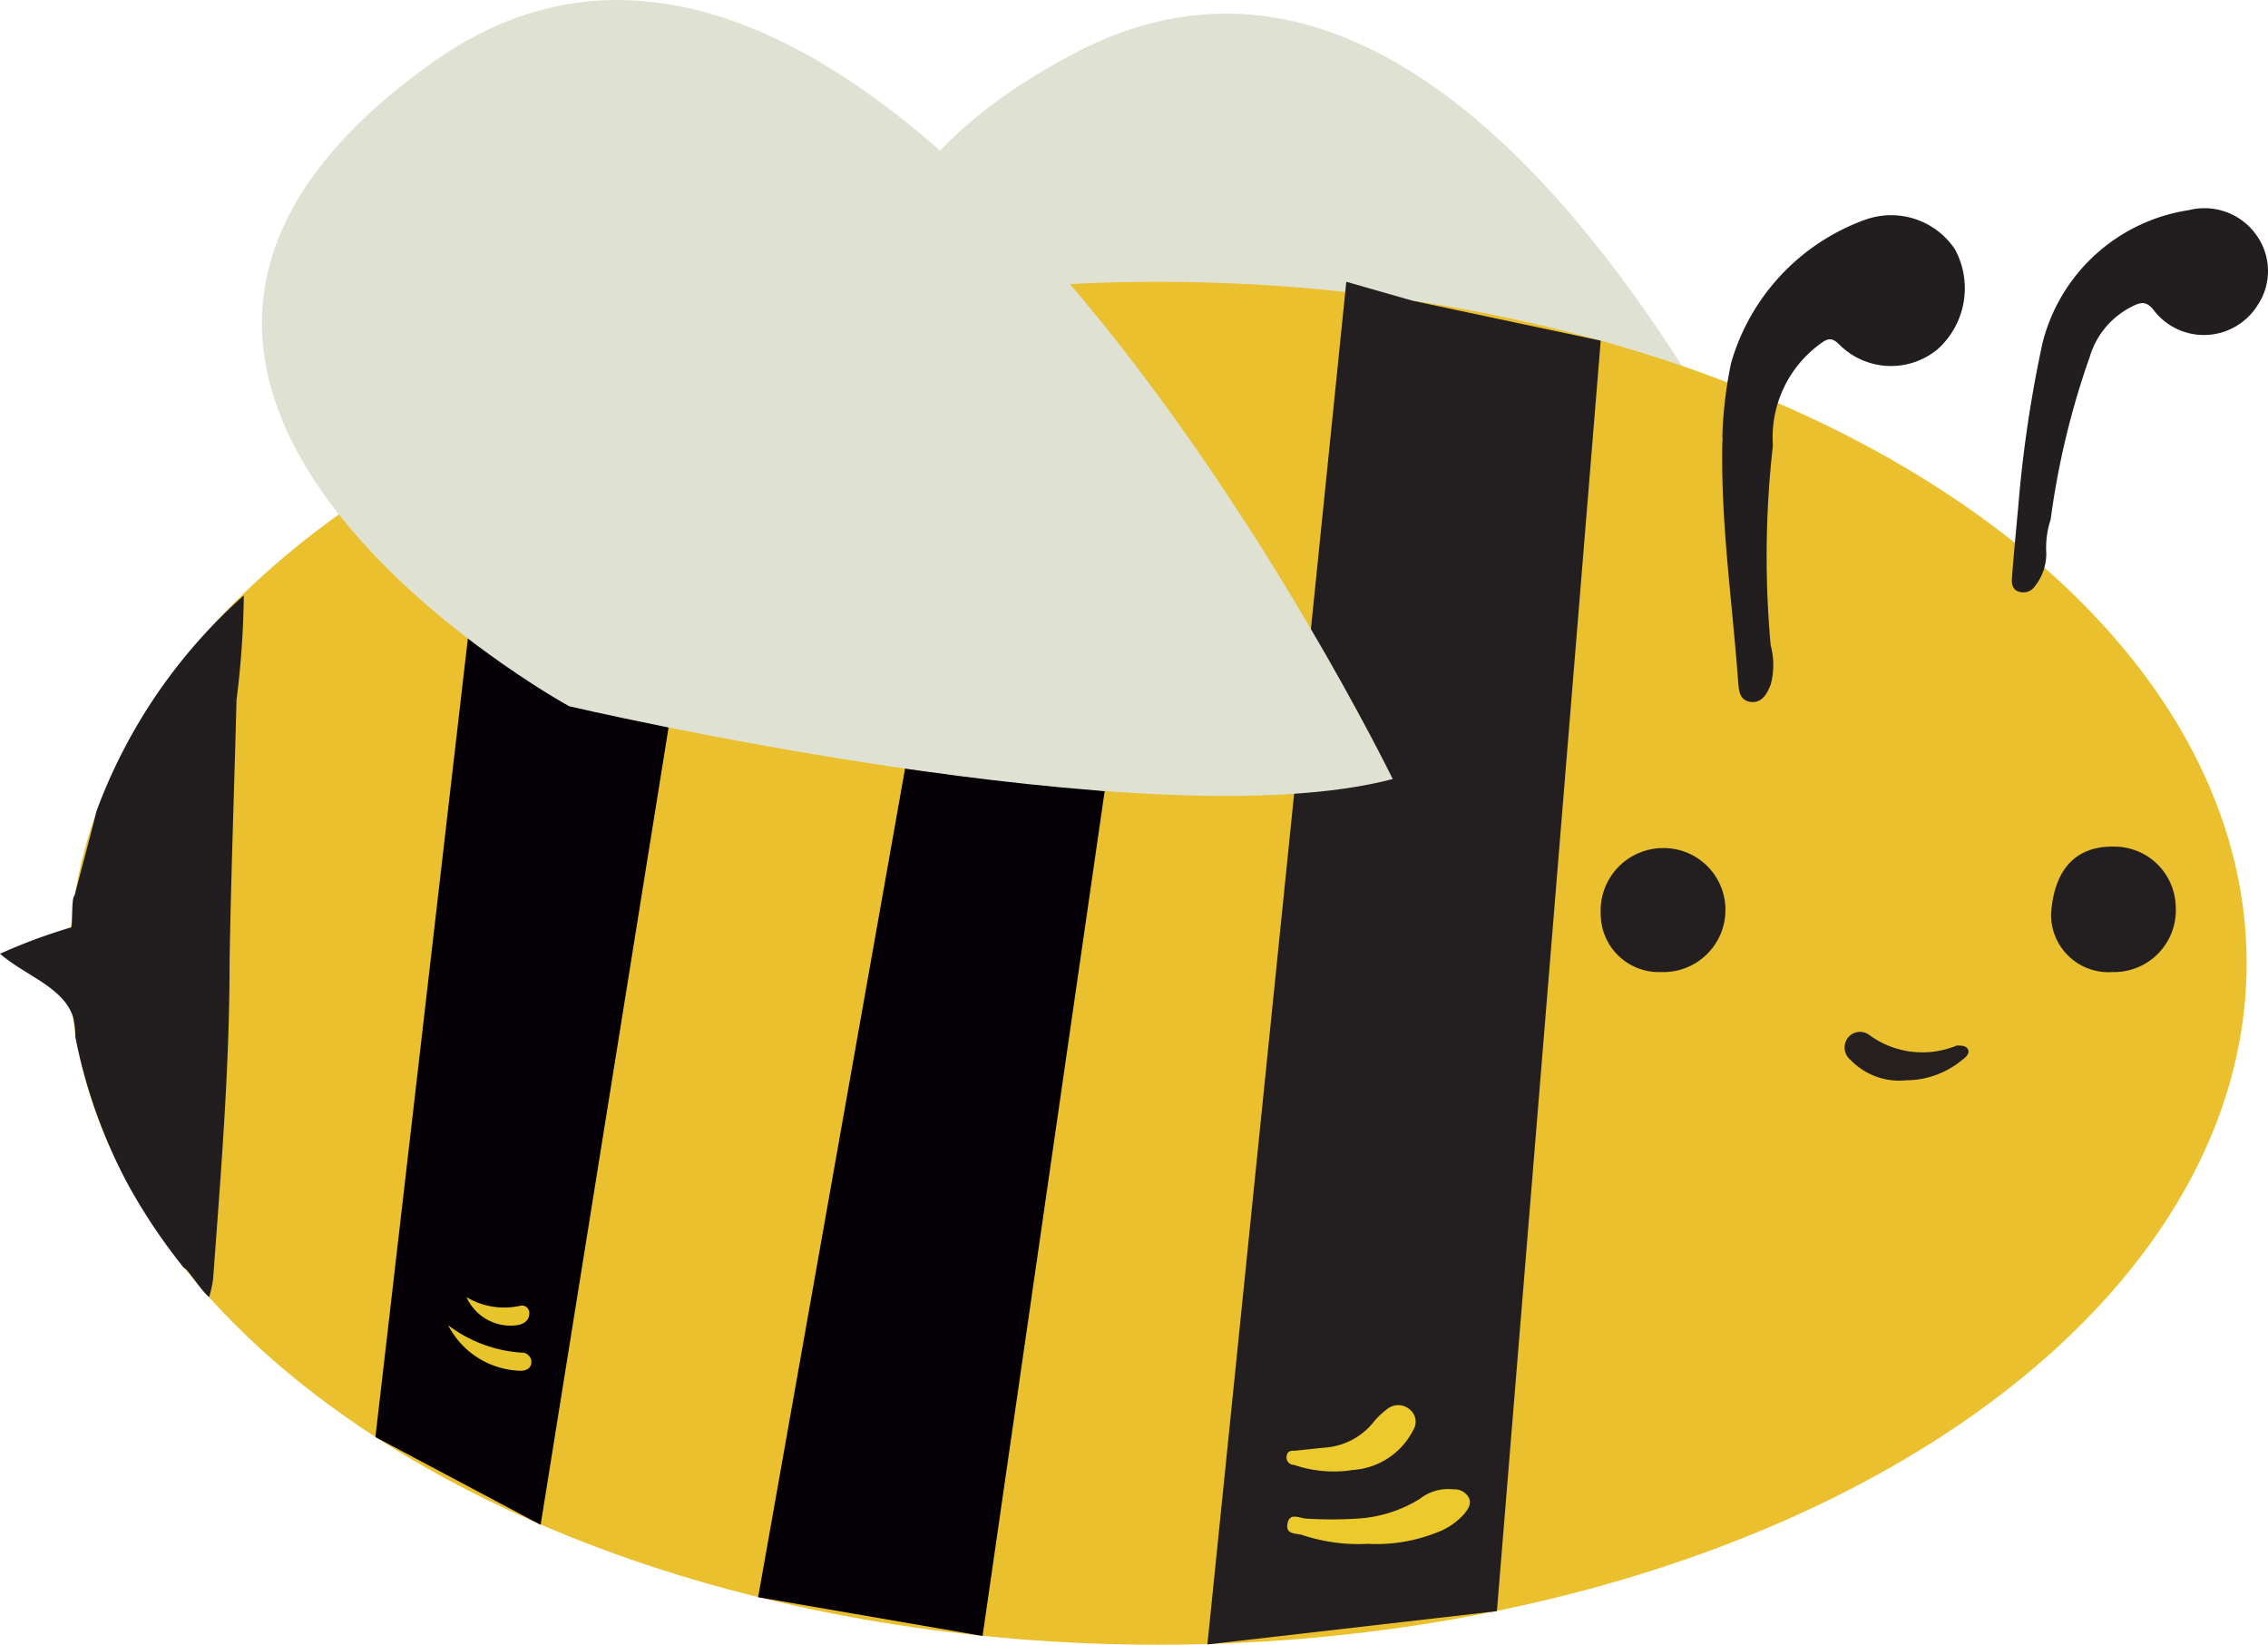 <svg xmlns="http://www.w3.org/2000/svg" width="182.047" height="132" viewBox="0 0 182.047 132">
  <g id="Camada_2" data-name="Camada 2" transform="translate(0 -0.002)">
    <g id="Camada_1" data-name="Camada 1" transform="translate(0 0.002)">
      <path id="Caminho_57" data-name="Caminho 57" d="M109.155,70.693S79.814-17.331,40.291,3.589,44.369,56.4,44.369,56.4,89.35,73.246,109.155,70.693Z" transform="translate(45.885 0.717)" fill="#dfe2d2"/>
      <ellipse id="Elipse_5" data-name="Elipse 5" cx="87.379" cy="54.692" rx="87.379" ry="54.692" transform="translate(5.575 22.615)" fill="#ebc02e"/>
      <path id="Caminho_58" data-name="Caminho 58" d="M19.571,16.29a72.856,72.856,0,0,1-.587,8.392c-.176,7.013-.44,14.025-.557,21.038,0,8.509-.7,16.959-1.32,25.41a8.8,8.8,0,0,1-.323,1.467c-.734-.616-1.7-2.259-2.025-2.347a45.772,45.772,0,0,1-4.548-6.807A42.78,42.78,0,0,1,6.044,51.705a6.573,6.573,0,0,0-.176-1.584C5.076,47.715,2.083,46.834,0,45.045a44.89,44.89,0,0,1,5.692-2.113c.176,0,0-2.377.293-2.553C6.6,38,7.159,35.949,7.746,33.6A43.044,43.044,0,0,1,19.571,16.29Z" transform="translate(0 31.5)" fill="#221e1f"/>
      <path id="Caminho_59" data-name="Caminho 59" d="M51.179,24.378A79.016,79.016,0,0,0,51,40.4a6.1,6.1,0,0,1,0,3.169c-.293.734-.7,1.5-1.614,1.379s-.939-.939-1-1.672c-.469-6.4-1.408-12.764-1.262-19.219a2.348,2.348,0,0,0,0-.44,33.361,33.361,0,0,1,.7-5.868A17.312,17.312,0,0,1,58.691,6.216a6.162,6.162,0,0,1,7.1,2.406,6.572,6.572,0,0,1-1.408,8.04,5.868,5.868,0,0,1-7.834-.352c-.675-.675-.968-.557-1.7,0A9.3,9.3,0,0,0,51.179,24.378Z" transform="translate(91.127 11.382)" fill="#221e1f"/>
      <path id="Caminho_60" data-name="Caminho 60" d="M58.154,30.676A7.218,7.218,0,0,0,57.8,33.4a4.225,4.225,0,0,1-.939,2.67,1.115,1.115,0,0,1-1.232.411c-.557-.147-.616-.646-.587-1.115.147-1.878.323-3.756.5-5.634a101.078,101.078,0,0,1,1.966-13.262A14.319,14.319,0,0,1,69.245,5.853a5.105,5.105,0,0,1,5.516,2.142,4.929,4.929,0,0,1,0,5.487,5.076,5.076,0,0,1-8.216.557c-.646-.88-1.056-.88-1.937-.411a6.6,6.6,0,0,0-3.316,3.99,64.7,64.7,0,0,0-3.14,13.057Z" transform="translate(106.451 11.011)" fill="#221e1f"/>
      <path id="Caminho_61" data-name="Caminho 61" d="M66.116,27.973a4.959,4.959,0,0,1-5.076,5.252A4.607,4.607,0,0,1,56.11,28.56c.205-3.11,1.614-5.428,4.959-5.4a4.929,4.929,0,0,1,5.047,4.812Z" transform="translate(108.524 44.787)" fill="#231e1f"/>
      <path id="Caminho_62" data-name="Caminho 62" d="M53.8,27.925a4.988,4.988,0,0,1-5.164,5.223,4.665,4.665,0,0,1-4.841-4.665A5.017,5.017,0,0,1,48.753,23.2,4.959,4.959,0,0,1,53.8,27.925Z" transform="translate(84.692 44.864)" fill="#231e1f"/>
      <path id="Caminho_63" data-name="Caminho 63" d="M55.415,32.11a5.428,5.428,0,0,1-4.46-1.614,1.291,1.291,0,0,1-.235-1.79,1.232,1.232,0,0,1,1.672-.264,7.218,7.218,0,0,0,7.071.88c.352,0,.763,0,.91.323s-.205.646-.5.851A7.042,7.042,0,0,1,55.415,32.11Z" transform="translate(97.601 54.587)" fill="#25201f"/>
      <path id="Caminho_64" data-name="Caminho 64" d="M49.52,9.236l15.081,3.2L56.268,114.4l-23.238,2.67L44.18,7.71Z" transform="translate(63.885 14.905)" fill="#231e1f"/>
      <path id="Caminho_65" data-name="Caminho 65" d="M17.693,17.46,33.8,24.619,23.532,88.613,10.27,81.571Z" transform="translate(19.864 33.763)" fill="#040006"/>
      <path id="Caminho_66" data-name="Caminho 66" d="M32.535,21.02l16.02,1.819-9.8,67.808L20.74,87.537Z" transform="translate(40.114 40.649)" fill="#040006"/>
      <path id="Caminho_67" data-name="Caminho 67" d="M97.932,62.522S57.353-20.837,20.94,4.954,31.826,56.683,31.826,56.683,78.625,67.627,97.932,62.522Z" transform="translate(13.859 -0.002)" fill="#dfe2d2"/>
      <path id="Caminho_68" data-name="Caminho 68" d="M41.689,45.128a14.23,14.23,0,0,1-5.164-.675c-.5-.205-1.467,0-1.291-.939s.939-.44,1.5-.411a31.982,31.982,0,0,0,4.108,0,10.68,10.68,0,0,0,5.017-1.584,3.668,3.668,0,0,1,2.7-.763,1.289,1.289,0,0,1,1.262.734c.205.528-.176.968-.5,1.35a5.545,5.545,0,0,1-2.171,1.408,13.086,13.086,0,0,1-5.458.88Z" transform="translate(68.107 78.773)" fill="#edca2c"/>
      <path id="Caminho_69" data-name="Caminho 69" d="M39.111,43.758a9.8,9.8,0,0,1-3.316-.528.592.592,0,0,1-.587-.734c.088-.469.44-.381.734-.411L38.2,41.85a5.516,5.516,0,0,0,4.049-2.142,6.1,6.1,0,0,1,1-.939,1.408,1.408,0,0,1,1.819,0,1.262,1.262,0,0,1,.293,1.672,5.868,5.868,0,0,1-4.871,3.2A8.362,8.362,0,0,1,39.111,43.758Z" transform="translate(68.073 74.335)" fill="#ecc92c"/>
      <path id="Caminho_70" data-name="Caminho 70" d="M12.26,36.25a10.944,10.944,0,0,0,5.868,2.2.763.763,0,0,1,.792.939c-.147.5-.7.557-1.144.5A6.719,6.719,0,0,1,12.26,36.25Z" transform="translate(23.713 70.106)" fill="#e7c52a"/>
      <path id="Caminho_71" data-name="Caminho 71" d="M12.76,35.48a5.868,5.868,0,0,0,4.313.7.587.587,0,0,1,.734.587c0,.557-.352.792-.792.939a3.873,3.873,0,0,1-4.255-2.23Z" transform="translate(24.68 68.616)" fill="#e8c62b"/>
    </g>
  </g>
</svg>
